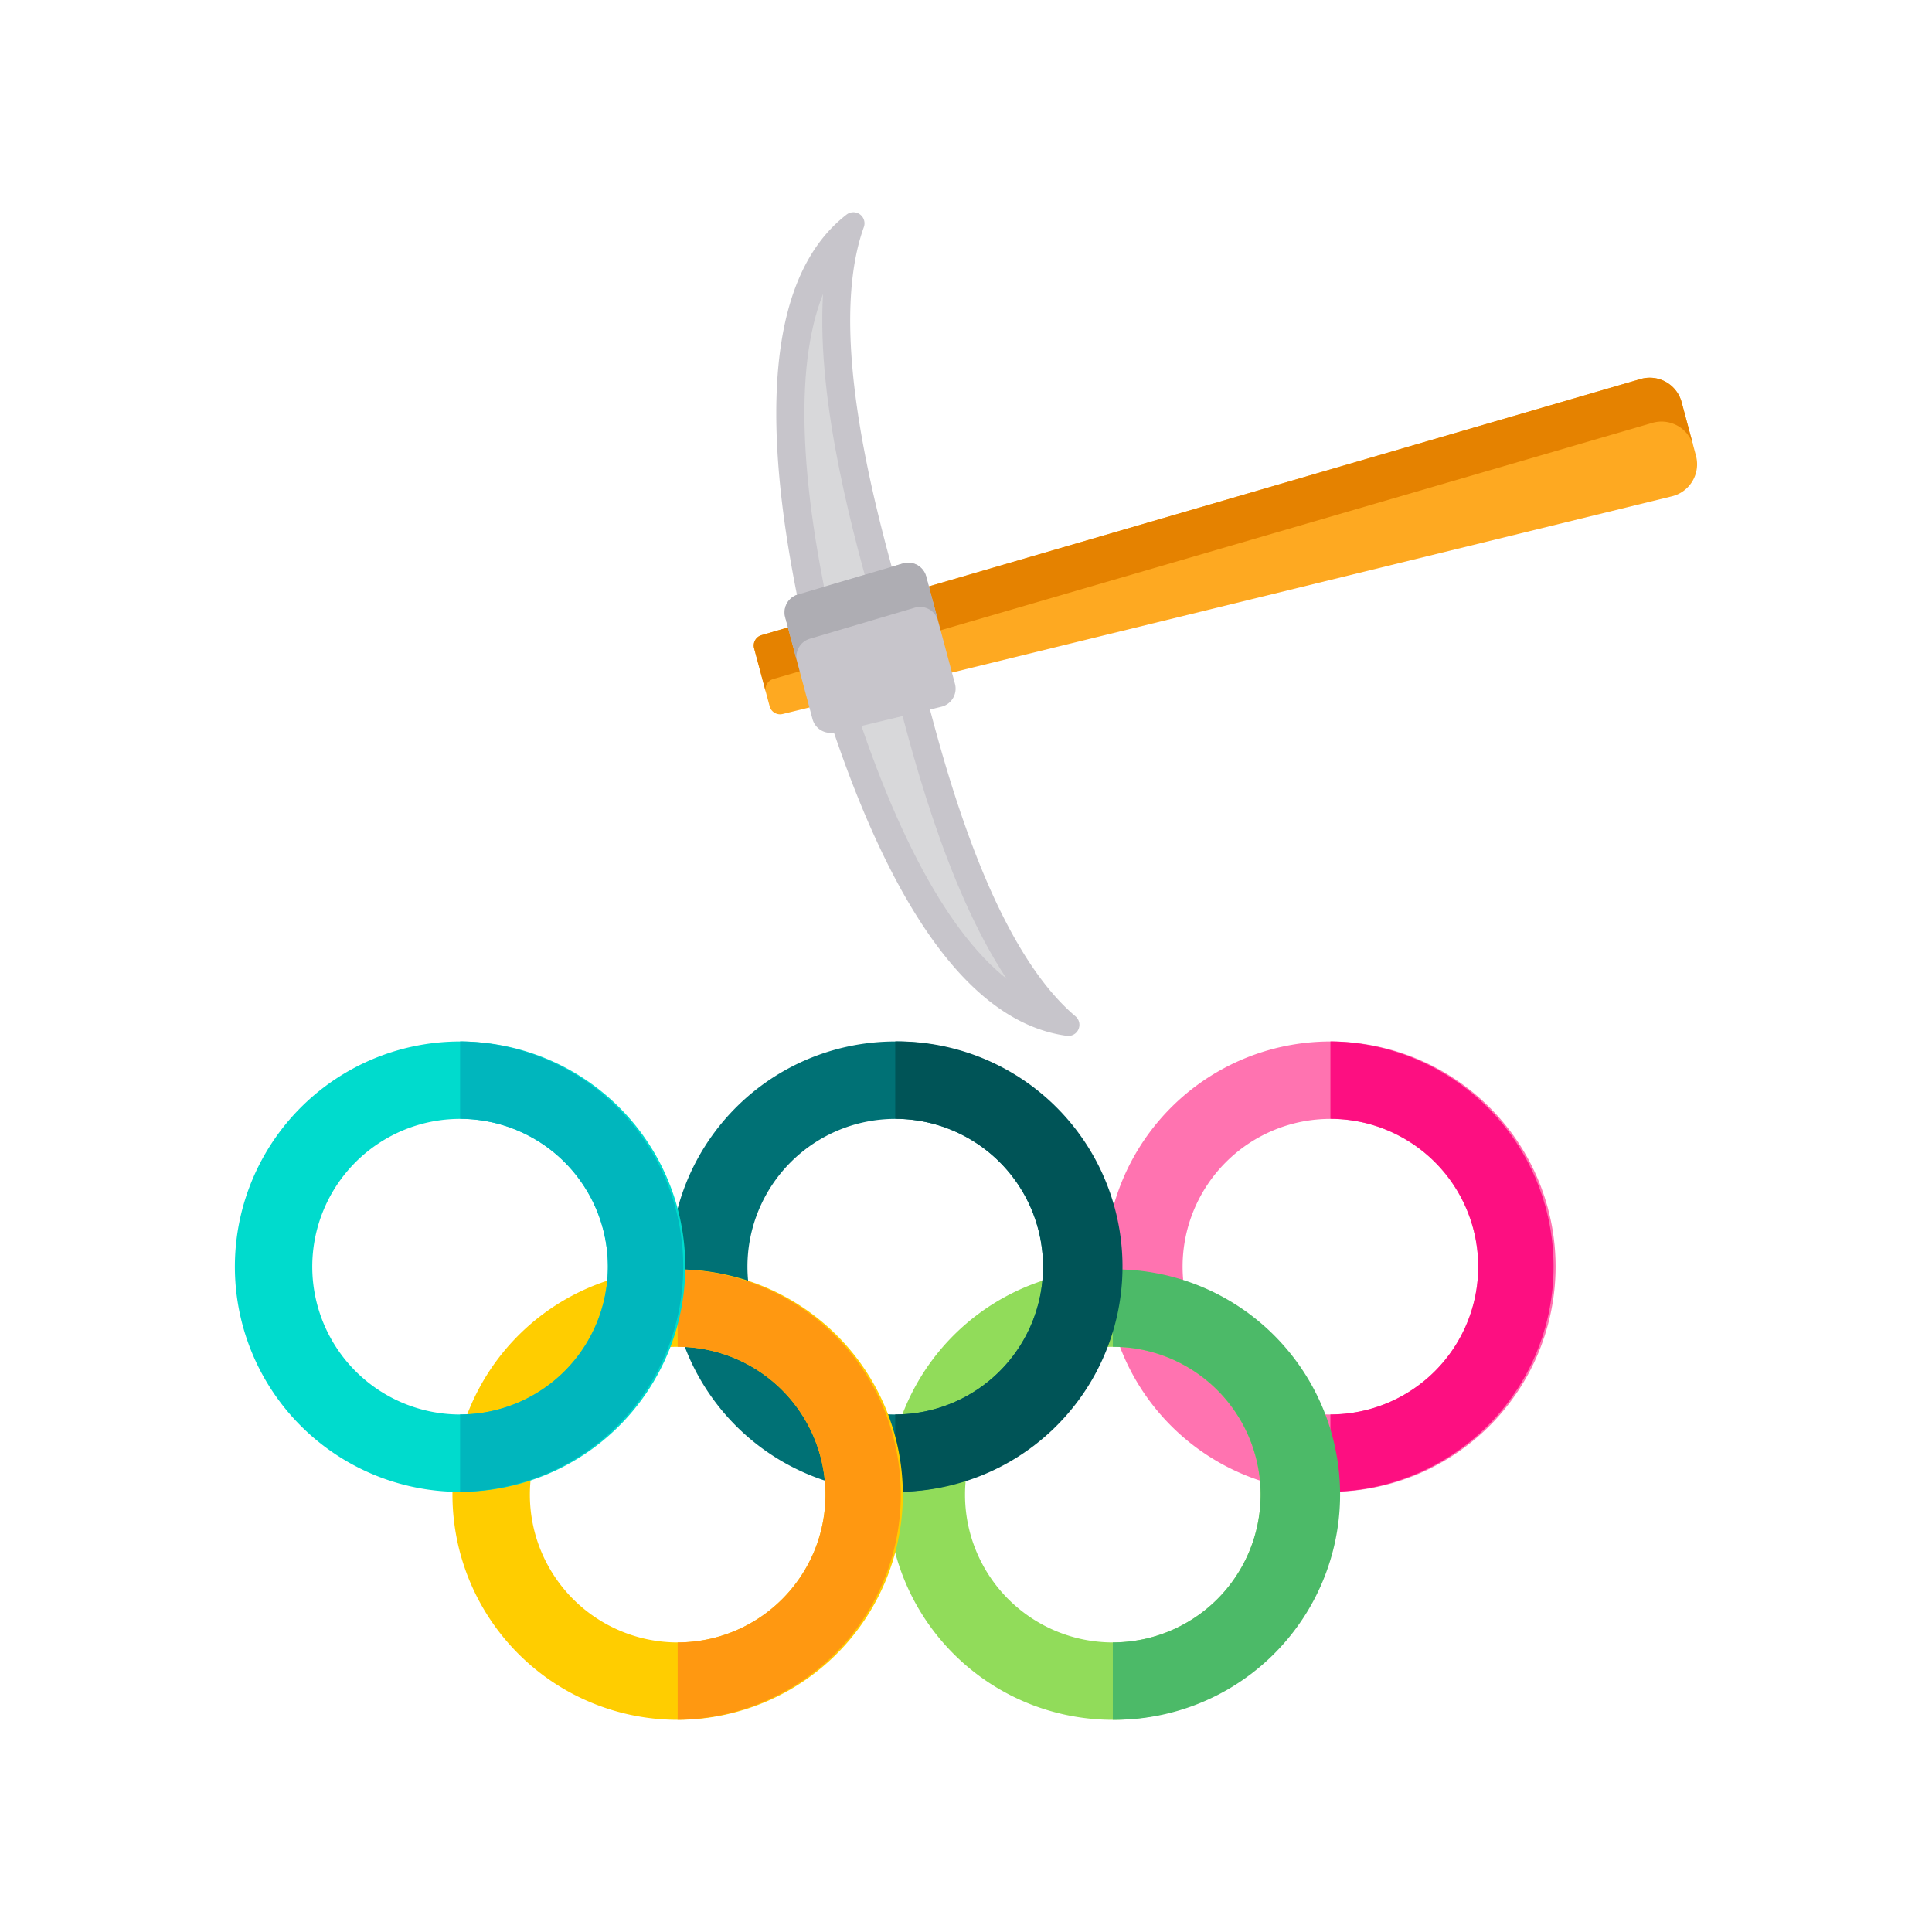 <svg xmlns="http://www.w3.org/2000/svg" viewBox="0 0 1024 1024"><defs><style>.cls-1{fill:#fff;}.cls-2{fill:#ff73b0;}.cls-3{fill:#fd0f81;}.cls-4{fill:#91dc5a;}.cls-5{fill:#4cba68;}.cls-6{fill:#007175;}.cls-7{fill:#005457;}.cls-8{fill:#ffcd00;}.cls-9{fill:#ff9811;}.cls-10{fill:#00dbcd;}.cls-11{fill:#00b6bd;}.cls-12{fill:#fea921;}.cls-13{fill:#e58200;}.cls-14{fill:#c7c5cb;}.cls-15{fill:#d8d8da;}.cls-16{fill:#aeadb3;}</style></defs><g id="레이어_2" data-name="레이어 2"><g id="레이어_1-2" data-name="레이어 1"><rect class="cls-1" width="1024" height="1024"/><path class="cls-2" d="M705.14,790.72A119.36,119.36,0,1,1,824.5,671.37,119.48,119.48,0,0,1,705.14,790.72Zm0-197.69a78.34,78.34,0,1,0,78.34,78.34A78.43,78.43,0,0,0,705.14,593Z"/><path class="cls-3" d="M705.15,552h0v41h0a78.34,78.34,0,0,1,0,156.68h0v41h0a119.36,119.36,0,0,0,0-238.71Z"/><path class="cls-4" d="M589.82,911.54A119.36,119.36,0,1,1,709.18,792.18,119.49,119.49,0,0,1,589.82,911.54Zm0-197.7a78.34,78.34,0,1,0,78.34,78.34A78.43,78.43,0,0,0,589.82,713.84Z"/><path class="cls-5" d="M589.82,672.83h0v41h0a78.34,78.34,0,0,1,0,156.68h0v41h0a119.36,119.36,0,1,0,0-238.71Z"/><path class="cls-6" d="M474.5,790.72A119.36,119.36,0,1,1,593.86,671.37,119.49,119.49,0,0,1,474.5,790.72Zm0-197.69a78.34,78.34,0,1,0,78.34,78.34A78.42,78.42,0,0,0,474.5,593Z"/><path class="cls-7" d="M474.5,552h0v41h0a78.34,78.34,0,1,1,0,156.68h0v41h0a119.36,119.36,0,1,0,0-238.71Z"/><path class="cls-8" d="M359.18,911.54A119.36,119.36,0,1,1,478.53,792.18,119.5,119.5,0,0,1,359.18,911.54Zm0-197.7a78.34,78.34,0,1,0,78.34,78.34A78.42,78.42,0,0,0,359.18,713.84Z"/><path class="cls-9" d="M359.18,672.83h0v41h0a78.34,78.34,0,1,1,0,156.68h0v41h0a119.36,119.36,0,0,0,0-238.71Z"/><path class="cls-10" d="M243.86,790.72A119.36,119.36,0,1,1,363.21,671.37,119.49,119.49,0,0,1,243.86,790.72Zm0-197.69a78.34,78.34,0,1,0,78.33,78.34A78.43,78.43,0,0,0,243.86,593Z"/><path class="cls-11" d="M243.86,552h0v41h0a78.34,78.34,0,0,1,0,156.68h0v41h0a119.36,119.36,0,0,0,0-238.71Z"/><path class="cls-12" d="M891.29,213.16l7.61,28.39a17.48,17.48,0,0,1-12.73,21.5L414.82,378.44a5.73,5.73,0,0,1-6.89-4.08l-8.23-30.73a5.73,5.73,0,0,1,3.93-7L869.52,200.9A17.47,17.47,0,0,1,891.29,213.16Z"/><path class="cls-13" d="M399.7,343.63l6.23,23.25a5.72,5.72,0,0,1,3.93-7L875.75,224.15a17.47,17.47,0,0,1,21.77,12.26l1.38,5.14h0l-7.61-28.39a17.47,17.47,0,0,0-21.77-12.26L403.63,336.65A5.72,5.72,0,0,0,399.7,343.63Z"/><path class="cls-14" d="M457.86,120.35a5.88,5.88,0,0,0-9.12-6.64C403,149,402.33,236.54,430.49,351.5h0c0,.11.07.22.1.33s.05.22.08.33h0C463.76,465.8,508.12,541.24,565.39,549A5.89,5.89,0,0,0,570,538.65c-51.9-44-77-163.95-86.88-200.9C472.92,299.81,434.93,184.3,457.86,120.35Z"/><path class="cls-15" d="M436.22,155.81c-3.57,59,17.16,131.77,28.26,170.78,1.67,5.87,3.12,10.94,4.21,15s2.31,8.94,3.77,14.72c9.9,39.43,28.39,113.05,61.07,162.46C500.46,492.58,470,434,445,348v0C423.48,260.21,420.63,195,436.22,155.81Z"/><path class="cls-14" d="M506.16,362.47l-15.25-56.92a9.88,9.88,0,0,0-12.35-6.92l-55.65,16.48a9.87,9.87,0,0,0-6.74,12l14.47,54a9.88,9.88,0,0,0,11.85,7.05l56.44-13.56A9.88,9.88,0,0,0,506.16,362.47Z"/><path class="cls-16" d="M416.17,327.14l6.27,23.42a9.9,9.9,0,0,1,6.74-12l55.66-16.47A9.88,9.88,0,0,1,497.19,329l-6.28-23.42a9.88,9.88,0,0,0-12.35-6.92L422.91,315.1A9.89,9.89,0,0,0,416.17,327.14Z"/></g></g></svg>